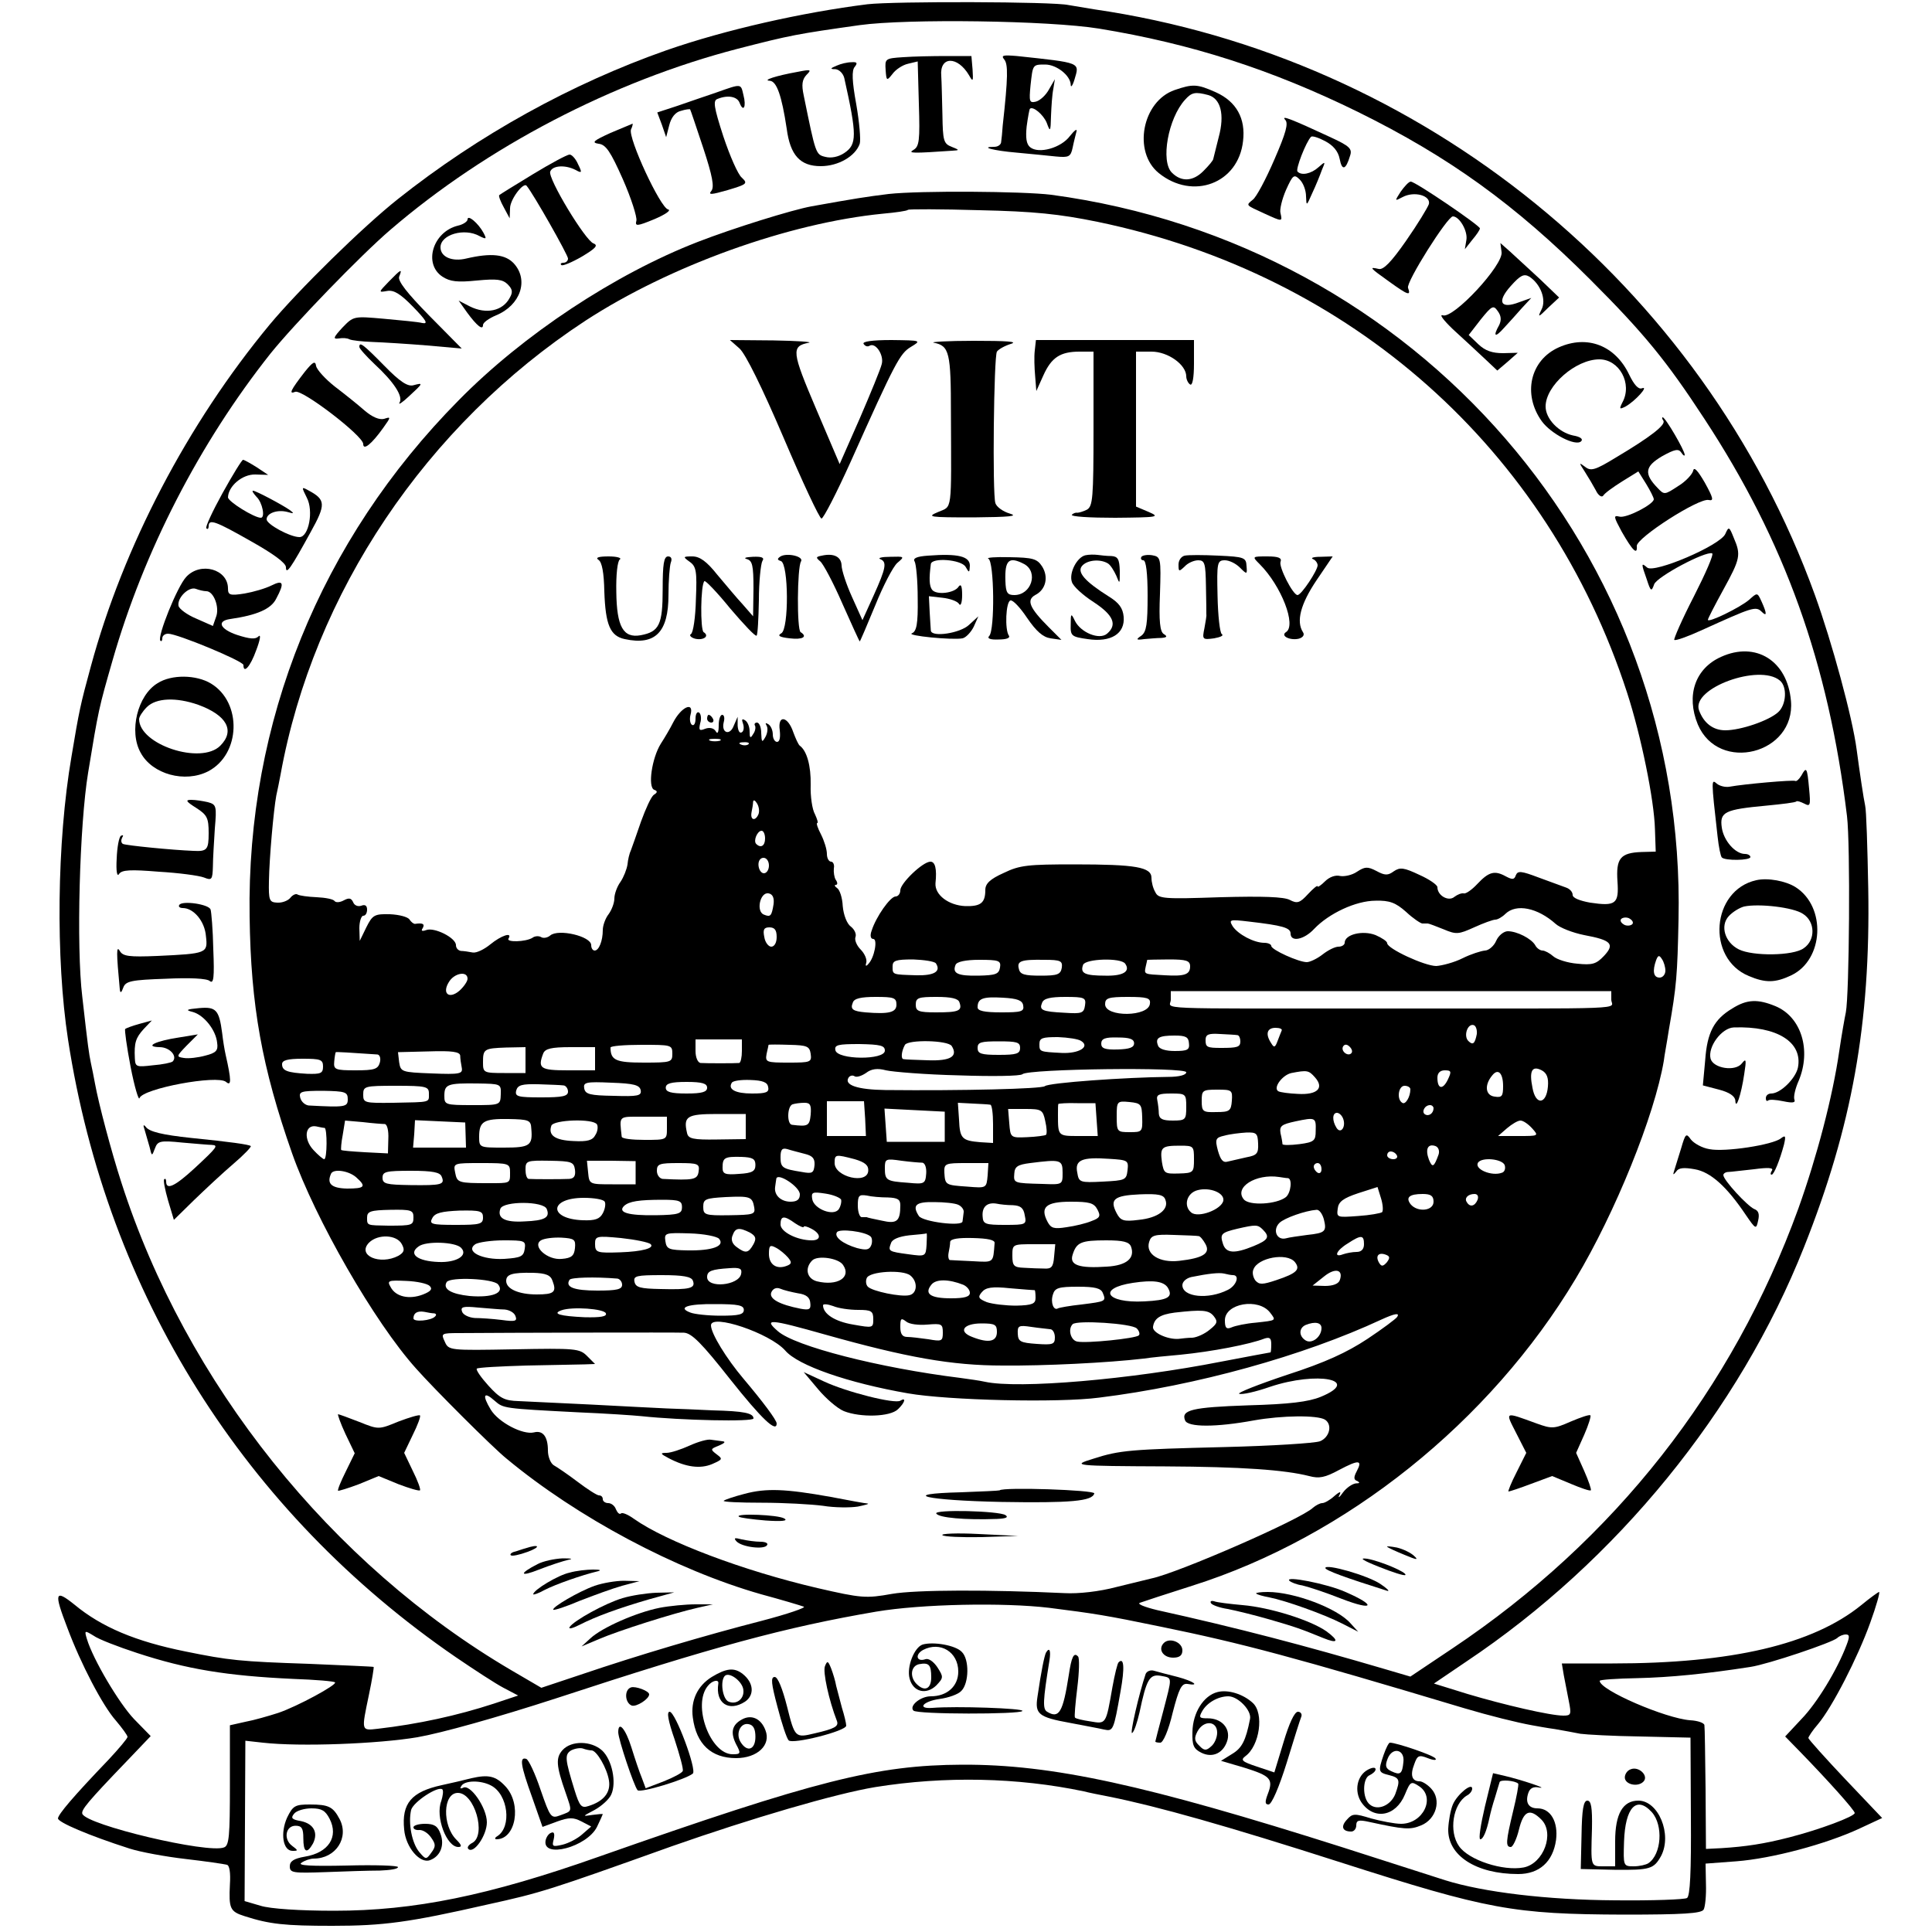 <?xml version="1.0" standalone="no"?>
<!DOCTYPE svg PUBLIC "-//W3C//DTD SVG 20010904//EN"
 "http://www.w3.org/TR/2001/REC-SVG-20010904/DTD/svg10.dtd">
<svg version="1.0" xmlns="http://www.w3.org/2000/svg"
 width="500pt" height="500pt" viewBox="0 0 500 500"
 preserveAspectRatio="xMidYMid meet">
<g transform="translate(0,500) scale(0.1,-0.1)"
fill="#000000" stroke="none">
<path d="M2245 4989 c-168 -21 -368 -66 -520 -119 -245 -86 -486 -219 -695
-385 -91 -72 -258 -236 -332 -325 -213 -257 -379 -575 -463 -885 -27 -99 -30
-113 -50 -233 -38 -221 -41 -523 -9 -732 101 -658 457 -1224 1004 -1599 47
-32 102 -68 123 -79 l38 -20 -63 -21 c-95 -31 -196 -53 -300 -65 -44 -5 -43
-7 -23 89 8 38 13 70 12 71 -1 1 -76 4 -167 8 -179 6 -207 9 -320 32 -129 26
-217 63 -287 121 -51 41 -54 32 -19 -59 35 -94 92 -203 126 -241 16 -19 30
-38 30 -42 0 -4 -22 -30 -49 -59 -92 -96 -130 -141 -131 -152 0 -10 79 -44
185 -78 28 -9 93 -21 145 -27 52 -6 100 -13 107 -15 7 -1 10 -21 8 -51 -3 -62
0 -70 38 -82 65 -21 105 -25 227 -25 133 0 199 9 401 55 141 31 159 37 478
151 205 72 423 136 526 153 180 29 369 25 540 -11 11 -3 41 -9 67 -14 124 -25
302 -75 598 -170 381 -122 446 -134 733 -135 153 0 200 3 206 13 4 7 7 37 6
66 l-1 53 80 6 c91 7 231 44 319 85 l58 27 -95 100 c-52 55 -95 103 -96 107 0
3 11 20 25 36 37 44 103 173 135 262 16 44 26 80 23 80 -2 0 -23 -15 -46 -34
-126 -102 -335 -151 -644 -151 l-131 0 5 -30 c3 -16 9 -47 13 -67 7 -35 6 -38
-14 -38 -34 0 -154 28 -248 56 l-87 27 84 57 c389 260 706 649 874 1073 124
312 172 578 166 927 -2 107 -5 204 -8 215 -4 18 -14 85 -22 145 -11 84 -64
278 -108 400 -291 804 -1017 1393 -1866 1516 -25 4 -55 9 -66 11 -39 9 -451
10 -520 2z m599 -63 c239 -39 447 -106 671 -216 235 -116 406 -239 601 -434
139 -139 197 -210 295 -360 208 -317 321 -632 369 -1028 9 -74 6 -462 -3 -508
-3 -14 -11 -59 -17 -100 -17 -118 -58 -274 -106 -408 -170 -468 -475 -857
-895 -1138 l-109 -73 -68 20 c-204 60 -379 106 -587 152 -33 8 -53 16 -45 19
8 3 69 23 135 44 399 126 771 424 993 795 102 170 204 422 228 564 1 11 8 47
13 80 20 114 22 141 25 285 21 946 -675 1749 -1624 1876 -73 9 -338 11 -420 2
-57 -7 -89 -12 -200 -32 -50 -9 -204 -57 -294 -92 -214 -83 -452 -240 -619
-410 -358 -362 -549 -833 -541 -1336 3 -231 32 -391 110 -613 60 -170 213
-437 321 -557 45 -51 199 -205 234 -233 183 -152 438 -288 659 -351 52 -14
102 -29 110 -32 8 -2 -41 -19 -110 -37 -144 -37 -320 -89 -467 -139 l-102 -34
-77 45 c-467 274 -843 743 -1010 1263 -26 80 -59 205 -68 255 -3 17 -8 41 -11
55 -5 25 -7 37 -22 170 -16 130 -7 447 15 580 27 165 28 168 63 290 81 283
225 563 409 795 61 76 234 255 310 320 250 215 576 385 900 469 136 35 152 38
315 61 123 17 489 12 619 -9z m-4 -500 c657 -136 1166 -588 1371 -1219 36
-111 70 -277 72 -353 l2 -58 -37 -1 c-55 -2 -66 -17 -62 -76 4 -58 -4 -65 -71
-55 -27 5 -45 12 -45 20 0 8 -8 16 -17 19 -10 4 -42 15 -71 26 -45 17 -54 18
-59 6 -4 -12 -9 -12 -26 -3 -29 16 -44 12 -74 -20 -14 -15 -30 -26 -35 -24 -6
1 -16 -3 -24 -9 -15 -13 -44 3 -44 25 0 6 -22 21 -47 32 -40 19 -50 20 -66 9
-15 -11 -23 -11 -45 1 -23 12 -30 11 -50 -2 -13 -9 -33 -13 -44 -11 -11 3 -27
-2 -39 -14 -10 -10 -19 -16 -19 -13 0 4 -11 -5 -25 -20 -21 -23 -28 -25 -47
-15 -15 8 -69 10 -180 7 -146 -5 -160 -4 -168 13 -6 10 -10 26 -10 37 0 28
-40 35 -200 35 -119 0 -141 -2 -182 -22 -36 -16 -48 -28 -48 -44 0 -34 -12
-43 -52 -42 -43 2 -79 29 -77 59 4 38 -1 56 -13 56 -20 0 -78 -56 -78 -74 0
-9 -6 -16 -12 -16 -14 0 -51 -53 -62 -88 -5 -13 -3 -22 4 -22 12 0 3 -49 -13
-65 -6 -7 -8 -5 -5 4 2 8 -4 23 -15 34 -10 10 -16 25 -13 32 3 8 -3 20 -12 27
-10 7 -19 30 -21 53 -1 22 -8 43 -15 47 -6 4 -7 8 -3 8 5 0 5 6 0 13 -4 6 -6
20 -5 30 2 9 -2 17 -7 17 -6 0 -11 9 -11 20 0 12 -7 34 -15 50 -9 17 -13 30
-10 30 3 0 0 10 -6 23 -7 12 -12 46 -11 76 1 49 -10 88 -28 101 -4 3 -11 19
-17 35 -14 42 -41 46 -35 5 2 -18 0 -30 -7 -30 -6 0 -11 9 -11 19 0 11 -5 23
-12 27 -7 4 -8 3 -4 -4 4 -7 2 -20 -3 -29 -9 -16 -10 -14 -11 10 0 15 -5 27
-11 27 -5 0 -8 -4 -5 -8 2 -4 1 -14 -5 -22 -7 -12 -9 -10 -9 7 0 12 -5 25 -12
29 -8 5 -9 2 -5 -9 3 -9 2 -19 -3 -22 -6 -4 -10 4 -11 17 l0 23 -10 -23 c-10
-27 -33 -19 -26 9 3 11 1 19 -4 19 -5 0 -9 -12 -9 -27 0 -19 -3 -24 -8 -15 -5
8 -16 10 -27 6 -15 -6 -17 -4 -13 14 4 12 2 25 -3 28 -5 3 -9 -4 -9 -16 0 -12
-4 -19 -9 -16 -5 3 -7 15 -4 26 10 36 -24 21 -45 -20 -7 -14 -21 -38 -32 -55
-23 -37 -34 -112 -17 -119 9 -3 9 -7 -1 -13 -7 -5 -21 -36 -33 -69 -11 -32
-23 -66 -26 -74 -4 -8 -8 -25 -9 -37 -2 -13 -10 -33 -18 -45 -9 -12 -16 -32
-16 -43 0 -12 -7 -30 -15 -41 -8 -10 -15 -29 -15 -41 0 -28 -10 -53 -21 -53
-5 0 -9 6 -9 14 0 23 -85 43 -106 25 -7 -6 -18 -8 -24 -4 -5 3 -16 3 -22 -2
-18 -11 -69 -12 -62 -2 11 18 -19 8 -47 -15 -16 -13 -36 -23 -46 -21 -10 2
-24 4 -30 4 -7 1 -13 7 -13 15 0 19 -56 47 -77 39 -11 -4 -14 -2 -9 5 6 11 0
14 -20 11 -4 0 -10 5 -14 11 -4 7 -27 13 -51 14 -40 1 -45 -2 -61 -34 l-17
-35 -1 33 c0 17 5 32 10 32 6 0 10 7 10 16 0 10 -5 14 -15 10 -9 -3 -18 1 -21
9 -5 11 -11 12 -24 5 -11 -6 -21 -6 -24 -2 -3 5 -24 9 -46 10 -23 1 -45 4 -50
7 -4 3 -13 -1 -19 -9 -6 -7 -21 -13 -34 -12 -20 1 -22 6 -21 56 1 60 12 183
19 221 3 13 8 38 11 54 85 470 377 905 789 1175 218 142 525 253 770 277 33 3
62 7 65 10 2 2 85 2 185 -1 141 -3 207 -10 305 -30z m-977 -1343 c-7 -2 -19
-2 -25 0 -7 3 -2 5 12 5 14 0 19 -2 13 -5z m74 -9 c-3 -3 -12 -4 -19 -1 -8 3
-5 6 6 6 11 1 17 -2 13 -5z m26 -181 c-8 -19 -22 -16 -18 5 2 9 4 22 4 27 1 6
5 4 10 -4 5 -8 7 -20 4 -28z m17 -63 c0 -19 -11 -26 -23 -14 -8 8 3 34 14 34
5 0 9 -9 9 -20z m10 -70 c0 -11 -6 -20 -13 -20 -7 0 -13 9 -14 20 -1 11 4 20
13 20 8 0 14 -9 14 -20z m12 -100 c-5 -31 -8 -34 -25 -27 -21 8 -10 59 12 55
11 -2 15 -12 13 -28z m1637 -20 c18 -17 38 -30 42 -30 5 0 11 0 14 0 3 0 21
-7 41 -15 33 -14 39 -13 79 5 24 11 49 20 55 20 6 0 18 7 26 15 28 27 83 16
130 -26 11 -10 44 -23 74 -29 70 -13 80 -23 51 -54 -20 -21 -30 -24 -69 -20
-25 2 -53 11 -62 19 -9 8 -22 15 -28 15 -6 0 -15 6 -19 14 -10 17 -47 36 -71
36 -10 0 -24 -11 -30 -25 -6 -14 -20 -25 -29 -25 -10 -1 -36 -9 -58 -20 -22
-11 -53 -19 -68 -20 -30 0 -127 45 -127 59 0 5 -14 14 -30 21 -33 13 -80 2
-80 -20 0 -5 -7 -10 -16 -10 -9 0 -27 -9 -41 -20 -14 -11 -33 -20 -41 -20 -21
0 -92 32 -92 42 0 4 -8 8 -18 8 -27 0 -68 22 -82 43 -10 17 -8 18 42 12 87
-10 108 -16 108 -31 0 -23 35 -16 61 12 38 40 108 73 159 73 36 1 52 -5 79
-29z m586 -31 c-3 -4 -12 -6 -20 -3 -8 4 -13 10 -10 15 3 4 12 6 20 3 8 -4 13
-10 10 -15z m-2215 -34 c0 -15 -6 -25 -14 -25 -7 0 -16 11 -18 25 -4 19 -1 25
13 25 14 0 19 -7 19 -25z m2300 -87 c0 -10 -7 -18 -15 -18 -16 0 -19 17 -9 45
5 13 8 14 15 3 5 -7 9 -21 9 -30z m-1888 19 c14 -21 -4 -32 -50 -31 -63 2 -62
1 -62 23 0 15 8 18 53 18 28 -1 55 -5 59 -10z m166 -11 c-3 -17 -11 -20 -56
-21 -54 -1 -68 6 -59 28 3 8 26 13 61 13 51 0 57 -2 54 -20z m160 0 c-3 -18
-11 -21 -55 -21 -41 0 -53 3 -56 17 -6 21 5 25 66 24 42 0 47 -3 45 -20z m164
10 c14 -20 -5 -32 -51 -31 -54 0 -66 6 -58 28 6 16 98 19 109 3z m168 -7 c0
-21 -14 -26 -65 -23 -55 3 -54 2 -50 22 2 9 4 17 4 18 1 0 26 1 56 1 45 0 55
-3 55 -18z m-1870 -32 c0 -7 -10 -21 -21 -31 -27 -23 -46 -7 -27 23 14 23 48
29 48 8z m2960 -54 c0 -26 71 -23 -585 -23 -624 0 -555 -3 -555 23 l0 22 570
0 570 0 0 -22z m-1850 -13 c0 -20 -19 -25 -80 -20 -33 3 -40 8 -33 25 3 11 21
15 59 15 47 0 54 -2 54 -20z m163 6 c8 -22 -2 -26 -60 -26 -46 0 -53 3 -53 20
0 18 7 20 54 20 37 0 56 -4 59 -14z m165 -8 c3 -16 -5 -18 -57 -18 -44 0 -61
4 -61 13 0 23 13 28 65 25 38 -2 51 -7 53 -20z m160 0 c-3 -20 -8 -22 -53 -19
-59 3 -66 7 -58 26 4 11 21 15 60 15 50 0 54 -2 51 -22z m168 5 c-2 -35 -116
-36 -116 -2 0 16 8 19 59 19 50 0 59 -3 57 -17z m846 -79 c-5 -25 -10 -30 -22
-18 -13 13 -2 46 14 41 6 -2 9 -13 8 -23z m-505 9 c-2 -5 -7 -17 -11 -28 -6
-16 -9 -17 -16 -5 -16 24 -11 40 11 40 11 0 18 -3 16 -7z m-114 -12 c4 -1 7
-8 7 -16 0 -15 -8 -17 -50 -17 -36 0 -40 2 -40 20 0 15 7 18 38 16 20 -1 40
-2 45 -3z m-405 -15 c24 -15 -6 -33 -50 -31 -58 3 -58 3 -58 23 0 16 8 18 48
18 26 -1 53 -5 60 -10z m137 -6 c0 -11 -12 -15 -42 -16 -34 -1 -43 3 -43 15 0
13 10 17 43 16 30 0 42 -4 42 -15z m142 0 c2 -17 -4 -20 -37 -20 -23 0 -40 5
-43 14 -8 20 2 26 43 26 29 0 36 -4 37 -20z m-1157 -20 c0 -16 -3 -30 -7 -31
-11 -1 -85 -1 -100 0 -7 1 -13 14 -13 31 l0 30 60 0 60 0 0 -30z m543 13 c17
-27 -3 -39 -61 -37 -31 1 -60 2 -64 3 -7 1 -5 21 4 37 9 14 111 12 121 -3z
m177 -5 c0 -15 -9 -18 -55 -18 -46 0 -55 3 -55 18 0 15 9 17 55 17 46 0 55 -2
55 -17z m-900 -15 c0 -22 -3 -23 -74 -23 -72 0 -86 6 -86 39 0 4 36 7 80 7 77
0 80 0 80 -23z m358 0 c3 -22 0 -23 -57 -23 -58 0 -61 1 -57 23 3 12 5 23 5
23 1 1 25 1 54 0 46 -1 52 -4 55 -23z m192 8 c0 -25 -123 -24 -128 1 -3 14 7
16 62 16 55 -1 66 -4 66 -17z m1207 -7 c-9 -9 -28 6 -21 18 4 6 10 6 17 -1 6
-6 8 -13 4 -17z m-2137 -17 l0 -34 -55 0 c-53 0 -55 1 -55 27 0 35 2 37 60 39
l50 1 0 -33z m180 3 l0 -30 -70 0 c-72 0 -79 5 -64 44 5 12 21 16 70 16 l64 0
0 -30z m-563 11 c6 -1 9 -10 6 -21 -5 -17 -14 -20 -63 -20 -53 0 -57 2 -55 23
1 12 3 23 4 24 1 1 36 -1 108 -6z m214 -3 c0 -7 2 -21 4 -31 3 -16 -4 -18 -78
-15 -78 3 -80 4 -84 29 l-3 26 80 2 c60 2 80 -1 81 -11z m-355 -28 c0 -18 -6
-20 -41 -19 -52 3 -65 8 -65 25 0 10 14 14 53 14 46 0 53 -2 53 -20z m1645
-23 c86 -3 160 -2 165 3 15 14 424 19 424 5 0 -7 -18 -12 -47 -12 -108 -1
-309 -15 -319 -24 -9 -7 -211 -12 -413 -10 -72 1 -107 13 -95 32 3 5 10 7 15
4 5 -4 18 0 30 8 14 11 30 13 52 7 18 -4 102 -11 188 -13z m1525 -29 c-4 -47
-32 -49 -40 -3 -9 44 -1 58 24 45 13 -7 18 -19 16 -42z m-603 24 c25 -28 6
-46 -44 -43 -23 1 -46 4 -51 7 -14 9 11 42 34 47 41 8 45 7 61 -11z m344 -6
c-13 -27 -27 -25 -27 5 0 12 7 19 19 19 17 0 18 -3 8 -24z m143 -17 c0 -26 -3
-30 -22 -27 -24 3 -27 30 -6 55 15 19 28 6 28 -28z m-1902 -2 c3 -14 -5 -17
-42 -17 -43 0 -63 11 -52 28 3 5 24 8 48 7 32 -1 44 -6 46 -18z m-692 -19 c-1
-28 -1 -28 -73 -28 -71 0 -73 1 -73 24 0 30 8 33 86 32 60 -1 61 -1 60 -28z
m162 23 c6 0 12 -8 12 -16 0 -12 -14 -15 -69 -15 -61 0 -69 2 -65 18 4 14 15
17 57 16 29 -1 58 -2 65 -3z m200 -12 c3 -15 -7 -17 -70 -15 -61 1 -73 4 -76
19 -3 16 4 18 70 15 58 -2 73 -6 76 -19z m172 6 c0 -11 -13 -15 -53 -15 -41 0
-54 4 -54 15 0 11 13 15 54 15 40 0 53 -4 53 -15z m-720 -15 c0 -24 6 -22 -92
-24 -75 -1 -78 0 -78 21 0 22 3 23 85 23 78 0 85 -2 85 -20z m2540 11 c0 -20
-13 -41 -21 -35 -15 9 -10 44 6 44 8 0 15 -4 15 -9z m-2750 -26 c0 -20 -7 -21
-101 -16 -9 1 -19 9 -22 20 -4 16 2 18 59 18 58 -1 64 -3 64 -22z m2288 -4
c-2 -26 -6 -29 -40 -29 -35 -1 -38 1 -38 29 0 27 2 29 40 29 38 0 40 -1 38
-29z m-118 -16 c0 -33 -2 -35 -35 -35 -26 0 -35 4 -36 18 0 9 -2 25 -4 35 -3
14 4 17 36 17 38 0 39 -1 39 -35z m-972 -20 c-3 -29 -7 -31 -48 -26 -14 1 -13
48 1 53 6 2 20 4 31 4 15 0 18 -6 16 -31z m141 -10 l2 -45 -51 0 -50 0 0 45 0
45 48 0 48 0 3 -45z m324 36 c4 0 7 -23 7 -50 l0 -49 -33 2 c-47 4 -53 9 -55
58 l-3 44 38 -2 c21 -1 41 -2 46 -3z m275 -39 l3 -42 -50 0 c-53 0 -53 0 -53
55 0 14 0 26 1 28 1 1 22 3 49 2 l47 0 3 -43z m118 6 c1 -37 0 -38 -32 -38
-33 0 -34 1 -34 41 0 39 1 40 33 37 30 -3 32 -6 33 -40z m754 24 c0 -13 -12
-22 -22 -16 -10 6 -1 24 13 24 5 0 9 -4 9 -8z m-1265 -48 l0 -39 -75 0 -75 0
-3 43 -3 43 78 -4 78 -4 0 -39z m260 15 c4 -17 5 -33 2 -36 -3 -2 -25 -5 -49
-6 -43 -2 -43 -1 -46 36 l-3 37 45 0 c41 0 45 -2 51 -31z m-775 -15 l0 -32
-74 -1 c-63 -1 -75 2 -78 17 -10 43 0 49 78 49 l74 0 0 -33z m1546 21 c8 -21
-6 -41 -17 -24 -12 19 -11 39 1 39 6 0 13 -7 16 -15z m-2101 -26 c4 -44 -4
-49 -71 -49 -63 0 -64 0 -64 28 0 40 12 47 76 46 53 -1 58 -3 59 -25z m351 1
c0 -30 0 -30 -58 -30 -32 0 -58 3 -59 8 -6 56 -10 52 56 52 l61 0 0 -30z
m1679 -7 c0 -25 -4 -29 -42 -34 -24 -3 -43 -3 -44 0 0 3 -2 16 -5 28 -3 19 2
23 39 31 52 11 53 10 52 -25z m-2409 18 c6 -1 10 -17 9 -38 l-1 -38 -59 3
c-33 2 -61 4 -62 6 -1 1 0 19 4 39 l6 37 46 -4 c25 -3 51 -5 57 -5z m209 -28
l1 -33 -68 0 -69 0 3 35 2 36 65 -3 65 -3 1 -32z m340 27 c3 -5 2 -18 -4 -27
-7 -14 -20 -18 -57 -16 -48 2 -66 15 -57 40 6 15 108 19 118 3z m2420 -10 c18
-20 17 -20 -35 -20 l-53 0 23 20 c13 11 28 20 35 20 7 0 20 -9 30 -20z m-3125
1 c7 -1 7 -81 -1 -81 -3 0 -16 11 -28 24 -26 28 -22 66 7 61 9 -2 19 -4 22 -4z
m2416 -41 c1 -25 -3 -30 -30 -35 -17 -4 -39 -9 -48 -11 -13 -4 -19 4 -26 28
-8 30 -6 34 17 39 14 4 40 7 56 8 27 1 30 -2 31 -29z m-166 -40 c0 -34 -1 -36
-39 -37 -37 -1 -39 0 -44 30 -5 38 -1 42 47 42 35 0 36 -1 36 -35z m633 12
c-12 -33 -16 -35 -25 -13 -10 27 -3 42 17 35 8 -3 11 -13 8 -22z m-1641 2 c21
-5 27 -12 26 -29 -2 -21 -6 -23 -33 -18 -50 8 -55 11 -55 38 0 20 4 25 18 21
9 -3 29 -8 44 -12z m1533 -4 c3 -5 -1 -10 -9 -10 -9 0 -16 5 -16 10 0 6 4 10
9 10 6 0 13 -4 16 -10z m-1660 -25 c0 -16 -8 -21 -42 -23 -37 -3 -43 0 -43 16
0 26 5 29 48 28 30 -1 37 -5 37 -21z m257 15 c27 -8 36 -16 35 -30 -2 -36 -87
-16 -87 20 0 23 2 23 52 10z m706 -29 c-3 -25 -6 -26 -64 -29 -59 -3 -62 -2
-66 23 -7 33 12 41 82 36 49 -3 51 -4 48 -30z m-1430 2 c2 -16 -2 -23 -15 -24
-19 -1 -93 -1 -105 0 -5 1 -8 12 -8 24 0 23 3 24 63 23 56 -1 62 -3 65 -23z
m157 -8 l0 -30 -60 0 c-60 0 -60 0 -63 31 l-3 30 63 0 63 -1 0 -30z m742 26
c7 -1 11 -13 10 -28 -2 -27 -5 -28 -47 -24 -56 4 -60 6 -60 38 0 24 2 25 43
19 23 -3 47 -5 54 -5z m363 -26 c0 -31 0 -31 -52 -29 -75 2 -75 2 -73 27 1 18
9 23 41 27 79 10 84 9 84 -25z m1144 20 c3 -9 0 -18 -7 -20 -26 -10 -72 9 -62
26 10 15 62 10 69 -6z m-2574 -20 c0 -28 1 -27 -55 -27 -79 0 -82 1 -87 27 -5
25 -5 25 68 25 72 0 74 -1 74 -25z m488 3 c-3 -21 -13 -23 -93 -19 -8 1 -15
10 -15 21 0 18 7 20 56 20 51 0 55 -2 52 -22z m748 -10 c-3 -33 -3 -33 -52
-29 -57 4 -58 4 -60 36 -1 24 2 25 57 25 l57 0 -2 -32z m864 16 c0 -8 -4 -12
-10 -9 -5 3 -10 10 -10 16 0 5 5 9 10 9 6 0 10 -7 10 -16z m-2498 -21 c27 -24
22 -29 -24 -29 -41 1 -53 13 -41 39 7 13 46 7 65 -10z m221 2 c9 -21 0 -23
-81 -22 -62 1 -72 3 -72 19 0 16 9 18 74 18 56 0 75 -4 79 -15z m927 -46 c0
-13 -7 -19 -24 -19 -25 0 -43 17 -40 38 1 6 2 16 3 21 2 18 61 -20 61 -40z
m1263 42 c12 -1 8 -38 -5 -49 -24 -19 -95 -23 -109 -6 -26 31 31 67 91 58 8
-1 18 -3 23 -3z m-167 -58 c-4 -23 -65 -46 -83 -31 -21 17 -12 51 17 58 31 8
69 -7 66 -27z m411 -30 c-4 -3 -32 -8 -62 -10 -55 -4 -56 -4 -53 19 2 18 14
27 53 40 l50 16 9 -29 c5 -16 6 -32 3 -36z m-1400 32 c1 -6 -1 -16 -6 -24 -13
-20 -65 0 -69 26 -3 18 1 19 34 14 21 -3 39 -11 41 -16z m-225 -20 c3 -18 -3
-19 -64 -20 -64 -1 -68 1 -68 22 0 20 6 22 58 25 64 3 69 1 74 -27z m346 26
c25 -1 32 -5 32 -20 0 -42 -9 -49 -48 -40 -20 4 -38 8 -39 9 -2 0 -7 0 -13 0
-5 0 -10 13 -10 30 0 26 3 29 23 26 12 -3 37 -5 55 -5z m718 -6 c10 -25 -19
-47 -69 -52 -39 -5 -47 -2 -57 17 -19 36 -7 46 59 49 49 2 63 -1 67 -14z m694
-5 c0 -24 -41 -28 -59 -7 -14 18 -4 27 31 27 21 0 28 -5 28 -20z m114 5 c-7
-17 -20 -20 -28 -6 -7 10 3 21 20 21 8 0 11 -6 8 -15z m-2259 -5 c3 -5 1 -19
-5 -30 -8 -15 -20 -19 -51 -18 -90 3 -89 58 2 58 26 0 51 -4 54 -10z m200 -14
c0 -17 -8 -20 -68 -21 -71 -1 -99 7 -82 24 13 12 38 16 100 16 43 0 50 -3 50
-19z m-350 -5 c9 -22 -5 -30 -58 -32 -50 -3 -71 8 -62 33 8 20 112 20 120 -1z
m1065 11 c9 -4 15 -13 14 -19 -1 -7 -2 -18 -3 -24 -1 -14 -103 -1 -113 14 -18
28 -8 37 40 36 26 0 54 -3 62 -7z m141 -1 c20 -1 28 -7 31 -26 5 -24 4 -25
-51 -25 -51 0 -57 2 -58 22 -2 25 12 37 36 33 9 -2 28 -4 42 -4z m219 -11 c9
-17 7 -22 -15 -30 -14 -6 -43 -13 -65 -16 -32 -5 -40 -3 -49 14 -20 38 -4 52
60 52 48 0 60 -3 69 -20z m-1770 -20 c0 -21 -3 -22 -65 -22 -56 1 -55 0 -55
21 0 16 9 19 60 20 54 1 60 -1 60 -19z m180 -1 c0 -17 -8 -19 -70 -19 -64 0
-70 2 -61 18 7 13 24 17 70 19 54 1 61 -1 61 -18z m2176 -4 c8 -32 4 -36 -43
-41 -21 -3 -46 -6 -56 -9 -23 -5 -34 22 -16 40 13 13 68 32 96 34 7 1 15 -10
19 -24z m-1368 -11 c12 -8 22 -12 22 -9 0 3 9 1 20 -5 25 -13 26 -30 1 -30
-38 0 -81 22 -81 41 0 23 9 24 38 3z m1210 -16 c19 -19 15 -27 -24 -43 -49
-20 -71 -19 -79 6 -8 25 -5 29 37 39 48 11 53 11 66 -2z m-1327 -8 c15 -9 17
-15 9 -30 -13 -23 -20 -25 -44 -7 -11 8 -15 19 -10 30 7 20 17 21 45 7z m312
-10 c4 -3 5 -14 2 -22 -5 -13 -13 -14 -37 -8 -37 11 -60 29 -52 41 6 10 73 2
87 -11z m-392 -6 c16 -19 -18 -31 -81 -30 -49 1 -55 3 -58 24 -3 21 -1 22 63
20 37 -1 71 -8 76 -14z m537 -15 c-2 -31 -3 -31 -47 -25 -52 7 -53 8 -45 29 3
10 21 17 47 20 23 2 43 4 45 5 1 1 1 -12 0 -29z m704 22 c4 0 12 -10 18 -21
13 -24 -7 -36 -68 -43 -51 -6 -88 17 -78 49 5 17 14 20 64 18 31 -1 60 -2 64
-3z m-2062 -21 c8 -15 6 -21 -9 -30 -48 -25 -108 1 -76 34 23 23 72 21 85 -4z
m448 -10 c-2 -20 -9 -26 -34 -28 -37 -4 -78 33 -54 48 8 5 32 8 53 7 34 -2 37
-5 35 -27z m196 10 c10 -10 -21 -19 -79 -21 -60 -2 -65 -1 -65 22 0 20 4 21
67 15 37 -4 72 -11 77 -16z m890 3 c-4 -52 -1 -50 -56 -47 -29 1 -56 3 -60 3
-3 1 -5 9 -3 19 2 9 4 22 4 28 1 8 22 11 59 10 39 -1 57 -5 56 -13z m956 -3
c0 -13 -7 -20 -19 -20 -11 0 -26 -3 -35 -6 -26 -10 -18 10 12 28 35 23 42 22
42 -2z m-2337 -9 c20 -20 -12 -39 -58 -37 -55 2 -79 21 -52 40 19 15 95 12
110 -3z m165 -3 c-3 -20 -10 -23 -53 -26 -57 -3 -102 19 -75 38 8 5 41 10 73
10 55 0 58 -1 55 -22z m1569 6 c11 -30 -11 -49 -62 -52 -73 -5 -98 4 -89 31
10 32 22 37 87 37 44 0 59 -4 64 -16z m-888 -28 c11 -13 10 -17 -3 -22 -26
-10 -46 3 -46 31 0 22 3 24 18 16 10 -5 24 -17 31 -25z m689 2 c-2 -27 -7 -32
-25 -31 -13 0 -36 1 -53 2 -26 1 -30 5 -30 31 0 30 0 30 56 30 l55 0 -3 -32z
m861 -15 c-10 -11 -14 -11 -20 -1 -10 17 -2 28 17 21 11 -4 12 -8 3 -20z
m-1407 -7 c22 -32 -15 -55 -68 -42 -26 7 -32 34 -12 54 14 14 69 6 80 -12z
m1169 8 c15 -19 6 -29 -48 -47 -36 -12 -44 -12 -54 -1 -6 8 -9 21 -5 29 11 30
86 44 107 19z m-1433 -31 c-6 -30 -88 -38 -88 -8 0 16 12 20 58 23 27 2 33 -1
30 -15z m1549 -17 c-4 -9 -18 -14 -38 -14 l-32 1 29 23 c29 24 52 19 41 -10z
m-2037 -1 c11 -29 4 -35 -41 -35 -46 0 -79 14 -79 35 0 17 15 22 69 21 34 -1
46 -6 51 -21z m926 14 c20 -16 18 -47 -3 -51 -22 -5 -95 10 -107 22 -5 5 -6
15 -3 22 6 18 94 23 113 7z m835 1 c18 0 9 -27 -13 -38 -51 -26 -118 -19 -118
12 0 9 10 18 23 21 44 9 72 12 85 9 8 -2 18 -4 23 -4z m-1593 -9 c6 -1 12 -8
12 -16 0 -12 -14 -15 -64 -15 -61 0 -84 9 -72 28 4 6 64 8 124 3z m195 -5 c8
-20 -7 -24 -83 -22 -53 1 -65 4 -68 19 -3 15 5 17 71 17 55 0 76 -4 80 -14z
m-681 -14 c8 -8 3 -14 -17 -22 -36 -14 -71 -6 -84 19 -10 17 -6 18 40 16 28
-1 55 -7 61 -13z m177 4 c18 -22 -15 -35 -74 -30 -47 5 -70 18 -59 36 9 14
121 9 133 -6z m1204 -1 c9 -4 17 -13 17 -21 0 -10 -14 -14 -49 -14 -54 0 -70
12 -50 36 12 14 44 14 82 -1z m529 -7 c15 -25 1 -33 -61 -36 -99 -5 -122 34
-29 48 53 8 79 4 90 -12z m-957 -15 c22 -3 31 -11 32 -25 2 -17 -3 -19 -25
-15 -56 11 -82 26 -76 42 4 10 13 14 23 10 9 -4 30 -9 46 -12z m613 8 c1 -1 2
-9 2 -20 0 -15 -8 -19 -50 -20 -27 0 -61 4 -76 9 -22 9 -24 13 -13 26 10 12
26 15 73 10 34 -3 62 -5 64 -5z m176 -7 c9 -22 8 -22 -55 -30 -29 -3 -57 -8
-61 -10 -11 -7 -20 15 -13 36 5 17 15 20 65 20 44 0 59 -4 64 -16z m-929 -44
c0 -12 -13 -15 -60 -15 -33 0 -68 4 -78 8 -35 13 -8 23 65 22 58 0 73 -3 73
-15z m296 0 c34 0 39 -3 39 -24 0 -23 -1 -23 -52 -14 -48 8 -78 28 -78 50 0 4
12 3 26 -2 14 -6 43 -10 65 -10z m1066 -7 c16 -21 17 -20 -37 -26 -25 -2 -53
-8 -62 -12 -14 -6 -18 -2 -18 18 0 44 87 59 117 20z m-1981 8 c12 -1 25 -8 28
-17 5 -13 0 -15 -36 -10 -24 3 -55 5 -69 5 -15 1 -30 8 -33 16 -5 13 2 15 42
11 26 -2 57 -5 68 -5z m262 -10 c3 -8 -13 -11 -55 -10 -64 3 -85 9 -60 18 28
10 111 4 115 -8z m-444 0 c5 -1 6 -4 2 -8 -10 -11 -56 -15 -56 -5 0 14 10 20
28 17 9 -2 21 -4 26 -4z m2017 -7 c11 -14 10 -19 -10 -35 -13 -11 -33 -20 -45
-21 -11 0 -28 -2 -36 -3 -28 -2 -68 16 -66 31 3 22 18 32 56 37 71 8 88 7 101
-9z m475 -2 c-3 -5 -38 -31 -77 -57 -53 -35 -109 -61 -208 -93 -75 -25 -130
-47 -124 -49 7 -3 43 5 80 18 123 41 238 18 131 -26 -32 -13 -81 -19 -188 -22
-145 -5 -174 -12 -163 -39 7 -18 80 -18 178 0 73 13 164 14 184 2 20 -13 12
-46 -13 -56 -14 -5 -125 -12 -248 -15 -242 -6 -270 -8 -338 -30 -59 -18 -51
-19 185 -20 199 -1 310 -9 373 -25 26 -7 41 -4 78 16 51 27 61 26 45 -4 -8
-15 -8 -22 2 -25 7 -4 6 -6 -4 -6 -9 -1 -24 -11 -33 -23 -9 -13 -14 -16 -10
-8 6 11 2 11 -13 -2 -11 -10 -25 -18 -31 -18 -6 0 -17 -6 -24 -12 -31 -30
-350 -169 -418 -183 -8 -2 -49 -12 -90 -22 -45 -12 -99 -18 -135 -16 -191 9
-384 9 -447 -2 -67 -12 -79 -11 -192 15 -193 45 -391 120 -475 179 -15 11 -31
18 -34 14 -4 -3 -9 2 -13 11 -3 9 -12 16 -20 16 -8 0 -14 5 -14 10 0 6 -4 10
-10 10 -5 0 -30 16 -55 35 -25 19 -53 38 -62 43 -8 5 -15 22 -15 38 0 36 -13
53 -36 47 -29 -7 -92 26 -112 59 -23 38 -18 48 10 23 23 -20 22 -20 215 -30
72 -3 146 -8 165 -10 103 -11 290 -15 290 -6 0 14 -25 19 -105 21 -38 2 -92 4
-120 5 -27 1 -115 6 -195 10 -80 4 -164 8 -188 9 -36 1 -48 7 -78 40 -19 21
-33 41 -30 44 3 3 61 6 128 8 68 1 135 3 151 3 l27 1 -21 21 c-19 19 -30 20
-189 17 -167 -3 -169 -3 -179 20 -10 21 -9 22 37 22 123 1 560 2 582 1 20 -1
46 -27 120 -121 81 -102 120 -139 120 -114 0 9 -37 58 -86 116 -44 52 -84 117
-84 138 0 31 152 -20 192 -65 33 -39 163 -84 318 -111 103 -18 389 -25 495
-11 251 31 528 108 730 202 35 16 48 18 41 7z m-1216 -20 c37 3 40 2 40 -21 0
-22 -3 -23 -37 -17 -21 3 -46 6 -55 6 -13 0 -18 8 -18 26 0 22 2 24 15 14 8
-7 32 -10 55 -8z m-264 -26 c210 -59 327 -80 459 -80 108 -1 271 7 365 18 19
3 62 7 95 10 81 8 180 27 218 42 13 4 17 1 17 -15 0 -12 -1 -21 -2 -21 -2 0
-59 -11 -128 -24 -234 -46 -524 -71 -611 -52 -13 3 -42 7 -64 10 -210 26 -428
82 -472 121 -38 33 -22 32 123 -9z m444 7 c0 -25 -21 -30 -64 -13 -37 14 -23
35 24 35 35 0 40 -3 40 -22z m362 9 c6 -6 9 -15 5 -18 -8 -8 -135 -21 -159
-16 -17 3 -25 32 -12 45 11 11 153 2 166 -11z m478 1 c0 -23 -25 -42 -41 -32
-18 11 -18 32 0 40 25 10 41 6 41 -8z m-702 -3 c6 0 12 -9 12 -21 0 -18 -5
-20 -47 -17 -42 3 -48 6 -49 26 -1 21 2 23 35 18 20 -3 42 -5 49 -6z m-3 -721
c118 -15 145 -19 290 -49 210 -43 345 -79 785 -211 64 -19 136 -37 175 -44 11
-2 38 -7 60 -10 22 -4 51 -9 65 -12 14 -2 84 -6 155 -7 l130 -3 1 -204 c1
-143 -2 -206 -10 -211 -6 -4 -90 -7 -186 -6 -176 1 -341 21 -440 52 -25 8
-144 46 -265 85 -510 162 -752 215 -985 214 -221 -1 -377 -40 -940 -238 -286
-101 -478 -140 -685 -140 -89 0 -166 5 -191 13 l-41 12 1 207 1 208 45 -5 c97
-11 299 -3 400 14 63 11 206 51 360 101 405 133 593 184 827 224 118 20 331
24 448 10z m-2360 -117 c128 -42 232 -59 404 -67 57 -2 106 -6 108 -9 6 -6
-97 -62 -147 -79 -25 -8 -63 -19 -85 -23 l-40 -9 0 -155 c0 -132 -2 -156 -15
-161 -41 -17 -357 58 -367 87 -3 10 13 30 114 135 l63 66 -43 44 c-39 41 -106
154 -122 207 -7 23 -6 23 17 9 12 -9 64 -29 113 -45z m4424 21 c-24 -64 -77
-151 -117 -192 l-42 -45 39 -40 c72 -74 141 -151 141 -158 0 -9 -91 -43 -169
-63 -66 -17 -113 -24 -176 -28 l-40 -2 -1 155 c-1 85 -2 160 -3 165 0 6 -17
12 -37 13 -64 5 -234 78 -234 102 0 3 44 6 98 7 85 2 176 11 292 29 46 7 212
63 225 75 5 5 15 9 22 9 10 0 10 -6 2 -27z"/>
<path d="M2337 4852 c-46 -3 -47 -4 -45 -33 2 -29 3 -29 18 -10 8 11 26 23 40
26 l25 6 3 -110 c3 -95 1 -110 -14 -119 -16 -9 -1 -9 101 -2 19 1 18 2 -2 10
-21 8 -23 16 -24 82 -1 40 -2 86 -3 101 -5 52 42 53 72 2 10 -18 11 -16 9 15
l-3 35 -64 0 c-36 0 -86 -1 -113 -3z"/>
<path d="M2599 4846 c10 -12 10 -45 -4 -171 -1 -16 -3 -36 -4 -42 0 -7 -8 -13
-18 -13 -39 0 -1 -10 58 -15 35 -3 81 -8 102 -10 33 -3 38 -1 43 23 3 15 8 34
10 42 2 8 -5 3 -17 -12 -23 -31 -81 -47 -103 -29 -10 8 -12 25 -9 54 3 23 7
43 8 45 7 9 35 -14 44 -36 9 -25 10 -23 11 18 1 25 3 56 6 70 l4 25 -15 -26
c-8 -15 -23 -29 -34 -32 -17 -4 -18 0 -14 42 6 54 5 54 38 54 29 0 65 -28 66
-52 0 -9 5 -3 10 14 13 44 18 42 -149 60 -36 3 -42 2 -33 -9z"/>
<path d="M2165 4830 c-17 -7 -17 -9 -3 -9 10 -1 20 -11 23 -23 33 -148 33
-172 0 -194 -15 -10 -34 -14 -49 -10 -25 6 -25 7 -56 159 -6 28 -4 41 7 53 14
14 12 15 -23 8 -56 -10 -92 -22 -72 -23 18 -1 31 -38 44 -124 9 -69 35 -97 88
-97 46 0 90 26 101 58 3 10 -1 56 -9 102 -11 60 -12 88 -4 97 8 10 6 13 -8 12
-11 0 -28 -4 -39 -9z"/>
<path d="M1855 4761 c-27 -9 -73 -25 -102 -35 l-52 -17 12 -32 11 -32 8 31 c5
20 16 34 30 37 12 4 23 5 24 4 1 -1 16 -46 34 -100 24 -73 29 -101 21 -111 -9
-11 0 -10 42 2 50 15 53 17 37 32 -10 8 -31 56 -48 107 -25 77 -27 93 -15 97
27 11 51 6 57 -10 10 -26 18 -10 10 20 -7 30 -4 30 -69 7z"/>
<path d="M3040 4767 c-84 -29 -109 -160 -41 -215 88 -71 206 -27 218 83 7 58
-17 102 -70 126 -49 22 -60 22 -107 6z m87 -13 c32 -9 43 -50 27 -109 -7 -27
-13 -53 -14 -56 0 -4 -12 -18 -26 -32 -27 -27 -57 -28 -81 -4 -30 29 -10 141
34 189 17 19 26 21 60 12z"/>
<path d="M3326 4690 c9 -9 2 -34 -28 -103 -22 -51 -47 -98 -56 -104 -18 -15
-19 -13 31 -36 46 -21 46 -21 41 1 -3 9 4 37 14 60 18 40 21 42 36 27 9 -9 16
-28 16 -43 1 -26 1 -26 16 8 9 19 20 46 25 60 10 23 9 23 -9 7 -19 -17 -44
-22 -54 -11 -6 5 22 77 35 90 3 3 19 -2 36 -11 21 -11 34 -26 38 -46 6 -32 16
-29 27 8 6 18 -1 25 -51 48 -99 46 -129 58 -117 45z"/>
<path d="M1580 4656 c-44 -20 -50 -25 -31 -28 19 -2 31 -20 63 -92 22 -50 37
-98 35 -107 -4 -15 1 -15 47 4 28 12 44 23 35 25 -20 4 -104 185 -96 207 4 8
5 15 4 15 -1 -1 -27 -11 -57 -24z"/>
<path d="M1379 4549 c-46 -28 -85 -52 -87 -54 -2 -2 3 -16 12 -32 l15 -28 1
26 c0 23 35 69 43 58 17 -20 107 -179 107 -188 0 -6 -5 -11 -12 -11 -6 0 -9
-3 -5 -6 3 -3 27 7 53 22 35 21 43 29 30 34 -21 7 -119 169 -112 186 6 16 39
18 66 4 16 -9 17 -7 6 15 -6 14 -16 25 -22 25 -6 0 -49 -23 -95 -51z"/>
<path d="M3625 4504 c-16 -25 -16 -25 5 -14 30 16 73 4 68 -18 -3 -9 -29 -52
-59 -95 -39 -56 -59 -76 -71 -73 -26 6 -23 3 26 -32 50 -36 58 -39 50 -17 -6
14 102 185 116 185 17 0 39 -38 35 -61 l-4 -24 19 24 c11 13 20 26 20 30 -1 8
-167 121 -179 121 -5 0 -16 -12 -26 -26z"/>
<path d="M1210 4432 c0 -5 -11 -13 -25 -16 -65 -16 -90 -99 -40 -132 20 -13
39 -15 89 -10 52 5 67 3 80 -10 12 -12 14 -20 5 -35 -18 -34 -61 -43 -103 -22
l-29 15 22 -31 c25 -34 41 -47 41 -32 0 6 15 17 34 25 63 26 85 91 46 134 -22
24 -59 28 -123 13 -37 -9 -67 4 -67 29 0 33 62 51 101 29 18 -9 19 -8 10 9
-13 24 -41 48 -41 34z"/>
<path d="M3886 4348 c6 -33 -125 -174 -152 -164 -10 3 1 -12 26 -36 25 -23 61
-56 80 -74 l35 -33 27 23 26 23 -38 -1 c-28 0 -46 6 -64 23 l-25 24 31 40 c29
36 33 38 44 22 9 -12 10 -23 4 -36 -17 -30 -11 -34 12 -8 12 13 33 36 46 51
l25 27 -31 -11 c-49 -19 -59 1 -22 42 25 28 34 32 48 24 29 -19 45 -60 31 -86
-10 -20 -8 -20 17 5 l29 27 -50 48 c-28 26 -62 57 -76 70 l-26 23 3 -23z"/>
<path d="M1006 4271 c-27 -28 -27 -28 -4 -24 17 3 34 -7 67 -41 34 -35 40 -45
24 -42 -11 3 -56 7 -99 11 -79 7 -79 7 -108 -23 -23 -25 -25 -30 -10 -28 11 2
23 1 28 -2 6 -3 33 -6 60 -7 28 -1 92 -5 141 -9 l90 -8 -84 85 c-58 59 -82 90
-78 101 9 22 5 20 -27 -13z"/>
<path d="M4034 4101 c-74 -33 -94 -121 -44 -191 24 -33 88 -66 102 -52 6 6 -3
12 -21 15 -37 8 -71 43 -71 75 0 54 78 122 139 122 52 0 86 -63 60 -111 -9
-18 -8 -19 8 -11 25 14 62 55 42 47 -9 -3 -20 9 -33 36 -36 75 -108 103 -182
70z"/>
<path d="M930 4102 c0 -4 18 -24 39 -44 50 -46 75 -84 65 -100 -4 -7 7 0 24
16 38 35 38 36 12 29 -15 -4 -35 9 -76 51 -56 57 -64 62 -64 48z"/>
<path d="M789 4038 c-38 -49 -42 -59 -25 -52 18 7 176 -114 176 -135 0 -18 22
0 52 42 20 28 20 29 2 23 -12 -3 -30 4 -51 22 -17 15 -52 43 -77 62 -24 19
-46 43 -48 53 -2 14 -8 11 -29 -15z"/>
<path d="M4305 3911 c6 -11 -34 -42 -123 -95 -54 -33 -65 -36 -80 -24 -16 12
-16 11 -1 -12 9 -14 22 -36 29 -49 6 -13 15 -19 19 -14 3 6 25 22 49 37 l42
26 20 -32 c11 -18 20 -36 20 -40 0 -13 -71 -50 -89 -45 -16 4 -15 0 6 -39 28
-49 41 -62 39 -37 -1 21 161 125 186 119 14 -3 12 5 -10 45 -18 31 -28 42 -30
31 -2 -9 -19 -28 -39 -40 -35 -23 -36 -23 -53 -5 -36 37 -33 56 11 82 34 19
43 20 50 10 5 -8 9 -10 9 -6 0 11 -50 97 -57 97 -2 0 -2 -4 2 -9z"/>
<path d="M576 3724 c-26 -47 -45 -88 -42 -91 3 -4 6 -1 6 5 0 20 17 14 110
-39 57 -32 90 -56 90 -67 0 -21 13 -2 64 91 40 72 39 84 -6 108 -18 10 -18 9
-4 -19 18 -34 5 -102 -19 -102 -24 0 -85 33 -85 46 0 16 28 26 54 19 17 -5 18
-4 6 5 -20 14 -88 50 -95 50 -4 0 1 -7 9 -16 15 -14 23 -54 11 -54 -17 0 -85
42 -85 53 1 29 37 60 71 59 l33 -1 -30 20 c-16 10 -32 19 -35 19 -3 0 -27 -39
-53 -86z"/>
<path d="M4465 3618 c-14 -30 -183 -102 -202 -87 -16 14 -16 11 -1 -31 10 -31
12 -32 19 -12 8 20 132 86 150 80 5 -2 -17 -52 -47 -111 -31 -60 -53 -111 -51
-113 3 -3 36 9 73 26 128 58 138 62 153 47 14 -14 14 -5 0 26 -11 24 -11 24
-32 5 -23 -20 -107 -61 -107 -52 0 3 18 38 40 78 44 80 46 90 27 134 -12 30
-13 30 -22 10z"/>
<path d="M482 3507 c-23 -24 -76 -156 -67 -165 3 -3 5 0 5 6 0 7 7 12 15 12
24 0 195 -71 195 -81 0 -24 18 -4 33 38 10 26 13 43 6 36 -8 -8 -22 -7 -56 4
-44 15 -53 36 -17 41 69 10 106 26 119 53 22 41 18 49 -12 34 -16 -8 -47 -17
-70 -21 -38 -6 -43 -4 -43 13 0 50 -71 70 -108 30z m52 -37 c19 0 35 -42 25
-67 l-8 -23 -43 19 c-24 10 -44 25 -46 33 -4 21 27 51 45 44 8 -3 20 -6 27 -6z"/>
<path d="M4454 3300 c-67 -30 -91 -100 -60 -175 54 -127 253 -76 241 61 -9
104 -91 155 -181 114z m152 -61 c20 -16 17 -63 -4 -82 -24 -22 -97 -47 -137
-47 -32 0 -56 19 -68 52 -20 57 156 121 209 77z"/>
<path d="M408 3232 c-52 -31 -75 -125 -44 -180 30 -56 115 -79 175 -48 84 44
88 178 7 227 -38 23 -102 24 -138 1z m105 -56 c74 -27 96 -67 57 -106 -50 -50
-210 3 -210 69 0 6 9 20 20 31 24 24 76 26 133 6z"/>
<path d="M4662 2993 c-6 -10 -13 -16 -16 -14 -6 3 -132 -8 -170 -15 -11 -2
-26 2 -33 8 -14 12 -15 13 2 -136 3 -28 8 -52 11 -55 8 -9 74 -8 74 1 0 4 -6
8 -14 8 -25 0 -55 34 -60 68 -6 41 8 47 115 57 41 4 76 8 78 11 2 2 11 -1 21
-6 15 -8 16 -4 12 38 -5 56 -7 59 -20 35z"/>
<path d="M508 2909 c28 -18 32 -26 32 -65 0 -43 -4 -48 -40 -46 -53 2 -175 14
-182 18 -5 3 -5 10 -2 16 4 6 3 8 -3 5 -5 -3 -10 -30 -11 -59 -2 -33 1 -48 6
-40 7 11 30 12 103 6 52 -3 104 -10 117 -15 20 -8 22 -6 23 29 0 20 3 65 5 98
5 58 4 62 -18 68 -13 3 -32 6 -43 6 -16 0 -14 -4 13 -21z"/>
<path d="M4545 2722 c-116 -26 -130 -202 -19 -248 43 -18 68 -18 110 2 84 40
91 177 11 228 -25 16 -72 25 -102 18z m121 -87 c32 -20 33 -68 2 -89 -27 -20
-132 -21 -168 -3 -36 18 -49 61 -26 86 10 11 28 22 40 25 38 8 127 -2 152 -19z"/>
<path d="M464 2658 c-3 -4 1 -8 9 -8 28 0 57 -34 60 -73 5 -44 3 -45 -126 -51
-73 -3 -89 -1 -97 13 -9 15 -9 -3 0 -99 1 -11 4 -10 9 4 6 17 21 20 110 23 61
3 107 1 114 -6 10 -8 12 10 9 82 -1 51 -5 97 -7 103 -4 14 -74 24 -81 12z"/>
<path d="M4483 2390 c-47 -28 -65 -62 -70 -134 l-6 -65 42 -11 c27 -7 41 -17
42 -28 1 -27 15 14 23 68 6 38 5 42 -6 28 -17 -22 -74 -13 -81 12 -8 31 29 80
60 81 112 4 179 -38 166 -104 -6 -28 -45 -67 -69 -67 -8 0 -14 -5 -14 -12 0
-6 2 -9 6 -6 3 3 20 2 39 -2 24 -5 32 -4 29 4 -3 7 2 29 11 49 33 79 7 165
-60 193 -46 19 -74 18 -112 -6z"/>
<path d="M515 2391 c-33 -3 -36 -5 -16 -10 29 -8 60 -47 63 -80 3 -20 -3 -26
-31 -33 -18 -5 -43 -8 -55 -6 -20 3 -20 4 7 32 l29 29 -49 -8 c-60 -9 -91 -24
-50 -25 26 0 47 -23 34 -37 -3 -3 -26 -8 -52 -10 -42 -5 -45 -4 -46 18 -2 40
2 53 23 76 l21 22 -33 -9 c-18 -5 -34 -11 -36 -13 -2 -2 4 -46 14 -98 10 -52
21 -88 23 -81 8 25 202 61 224 42 14 -12 14 4 -1 70 -3 13 -7 38 -9 56 -8 61
-16 69 -60 65z"/>
<path d="M374 2077 c3 -11 9 -31 13 -45 6 -25 6 -25 14 -4 7 19 13 21 71 15
35 -3 69 -6 76 -6 18 -1 14 -6 -44 -60 -51 -47 -74 -58 -74 -35 0 6 -2 9 -5 6
-3 -2 2 -27 10 -55 l15 -50 52 51 c29 28 75 71 102 94 27 23 47 44 45 46 -4 4
-54 11 -154 21 -75 8 -109 16 -118 29 -6 7 -7 4 -3 -7z"/>
<path d="M4351 2029 c-7 -23 -15 -48 -18 -58 -4 -12 -3 -13 5 -3 6 10 20 11
48 6 41 -7 83 -45 132 -118 26 -38 27 -38 32 -15 4 17 1 26 -10 30 -18 8 -80
75 -80 88 0 4 6 8 13 8 6 0 36 4 66 7 37 5 51 4 47 -3 -4 -6 -5 -11 -1 -11 6
0 21 37 32 78 5 22 4 25 -8 16 -21 -17 -145 -36 -185 -28 -19 3 -40 15 -48 25
-12 17 -14 16 -25 -22z"/>
<path d="M894 1289 l24 -50 -23 -47 c-13 -26 -22 -48 -20 -50 1 -1 25 6 54 17
l51 21 51 -21 c29 -11 53 -18 56 -16 2 3 -6 25 -19 51 l-22 46 22 46 c13 26
21 48 19 51 -3 2 -27 -5 -56 -16 -51 -21 -51 -21 -101 -1 -28 11 -53 20 -55
20 -2 0 6 -23 19 -51z"/>
<path d="M3924 1291 l26 -51 -25 -50 c-14 -27 -23 -50 -21 -50 3 0 30 9 59 20
l54 20 48 -20 c26 -11 49 -19 52 -17 2 2 -6 25 -17 50 l-21 47 21 47 c11 25
18 48 16 50 -2 3 -25 -5 -51 -16 -43 -19 -49 -19 -88 -5 -85 31 -82 32 -53
-25z"/>
<path d="M1360 993 c-8 -2 -21 -7 -29 -9 -8 -2 -12 -7 -9 -9 3 -3 22 1 44 9
35 13 30 21 -6 9z"/>
<path d="M3590 997 c3 -3 23 -12 45 -21 31 -13 37 -14 25 -3 -8 8 -28 18 -45
22 -16 3 -28 4 -25 2z"/>
<path d="M1391 952 c-49 -25 -46 -34 4 -14 28 11 62 22 75 25 15 3 9 4 -14 4
-21 -1 -50 -7 -65 -15z"/>
<path d="M3569 945 c35 -14 66 -24 68 -21 6 6 -64 36 -99 42 -22 3 -12 -4 31
-21z"/>
<path d="M3430 942 c0 -6 52 -25 160 -59 8 -2 0 6 -18 18 -33 22 -142 53 -142
41z"/>
<path d="M1474 930 c-29 -6 -94 -45 -94 -56 0 -2 13 2 29 11 29 15 98 39 136
48 13 3 9 5 -10 5 -16 0 -44 -3 -61 -8z"/>
<path d="M3337 909 c4 -4 19 -10 33 -12 14 -3 60 -18 103 -35 83 -32 90 -17 9
18 -46 21 -159 43 -145 29z"/>
<path d="M1539 896 c-40 -14 -112 -56 -107 -62 2 -2 33 8 68 23 36 14 85 32
110 39 l45 12 -40 1 c-22 0 -56 -6 -76 -13z"/>
<path d="M1611 864 c-44 -13 -126 -58 -137 -75 -3 -6 8 -3 26 6 43 22 101 43
180 66 l65 18 -46 -1 c-26 -1 -65 -7 -88 -14z"/>
<path d="M3251 876 c3 -3 18 -7 34 -10 41 -8 140 -43 189 -68 l41 -21 -20 22
c-34 39 -146 81 -214 81 -19 0 -32 -2 -30 -4z"/>
<path d="M3134 851 c3 -5 23 -12 43 -15 21 -4 70 -16 108 -27 69 -20 80 -24
139 -48 39 -16 43 -8 9 17 -41 29 -146 62 -217 68 -33 3 -67 7 -74 10 -7 2
-11 0 -8 -5z"/>
<path d="M1707 839 c-60 -12 -149 -51 -179 -79 l-23 -21 45 19 c51 22 193 67
255 81 l40 9 -45 0 c-25 0 -67 -4 -93 -9z"/>
<path d="M1914 4098 c16 -15 58 -100 114 -231 49 -115 93 -209 98 -209 5 0 39
66 76 148 115 257 127 279 155 296 28 17 28 17 -50 18 -51 0 -76 -4 -72 -10 4
-6 10 -8 15 -5 16 10 38 -24 32 -47 -3 -13 -29 -76 -57 -141 l-52 -118 -61
143 c-63 148 -65 162 -19 171 12 2 -29 5 -91 6 l-113 1 25 -22z"/>
<path d="M2417 4113 c40 -8 44 -25 44 -184 1 -259 4 -238 -33 -254 -31 -13
-24 -14 92 -14 93 1 117 3 93 10 -17 5 -34 17 -37 27 -8 25 -4 379 4 392 4 6
20 15 36 20 20 6 -10 8 -96 8 -69 0 -115 -3 -103 -5z"/>
<path d="M2678 4093 c-2 -16 -1 -45 1 -67 l3 -38 18 40 c21 47 44 62 94 62
l36 0 0 -200 c0 -180 -2 -200 -17 -209 -10 -5 -21 -8 -25 -8 -3 1 -10 -1 -14
-5 -4 -5 46 -8 112 -8 111 1 117 2 87 15 l-33 14 0 201 0 200 40 0 c43 0 90
-34 90 -64 0 -8 5 -18 10 -21 6 -4 10 17 10 54 l0 61 -204 0 -205 0 -3 -27z"/>
<path d="M2020 3560 c-9 -6 -9 -9 1 -12 20 -7 21 -176 1 -187 -11 -6 -5 -10
22 -13 33 -4 47 4 28 16 -10 6 -9 167 1 183 8 13 -36 23 -53 13z"/>
<path d="M2127 3562 c-16 -3 -16 -5 -4 -15 8 -7 34 -56 57 -109 24 -54 44 -98
45 -98 1 0 19 42 40 93 20 50 46 100 57 110 20 17 19 17 -18 16 -22 0 -33 -3
-26 -6 18 -7 15 -23 -17 -94 l-29 -64 -27 60 c-15 33 -27 70 -27 82 -1 22 -20
32 -51 25z"/>
<path d="M2402 3562 c-30 -2 -40 -7 -35 -15 4 -7 8 -50 8 -96 1 -66 -3 -85
-15 -90 -16 -6 104 -18 131 -13 9 2 22 16 29 30 l12 27 -24 -22 c-23 -22 -97
-33 -99 -15 0 4 -2 25 -3 48 l-2 41 35 -4 c19 -2 39 -9 43 -16 4 -7 8 3 8 23
0 23 -3 30 -9 22 -10 -17 -58 -23 -69 -8 -7 10 -8 28 -3 66 2 18 79 12 90 -7
9 -16 10 -16 11 3 0 24 -30 32 -108 26z"/>
<path d="M2809 3563 c-22 -5 -43 -46 -35 -69 3 -11 28 -34 56 -52 52 -34 62
-59 35 -82 -20 -17 -68 3 -83 33 -10 21 -11 20 -11 -9 -1 -30 2 -32 44 -38 60
-9 97 14 93 58 -2 22 -12 36 -38 52 -62 39 -83 63 -70 79 13 16 47 19 67 7 7
-4 16 -19 22 -32 9 -23 9 -22 9 13 -1 30 -5 37 -22 38 -12 0 -28 2 -36 3 -8 1
-22 1 -31 -1z"/>
<path d="M2954 3559 c-3 -5 0 -9 5 -9 7 0 11 -34 11 -91 0 -74 -3 -94 -16
-104 -15 -10 -14 -12 7 -9 13 1 33 3 44 3 15 1 17 4 7 10 -10 6 -13 33 -10
104 3 93 2 96 -20 100 -12 2 -25 0 -28 -4z"/>
<path d="M3066 3562 c-9 -2 -16 -12 -16 -23 0 -19 1 -19 16 -5 8 9 24 16 35
16 17 0 19 -8 20 -67 1 -38 1 -70 1 -73 1 -3 -2 -19 -5 -36 -6 -29 -5 -30 25
-26 16 3 26 7 20 11 -5 3 -10 48 -11 99 -2 86 -1 92 19 92 11 0 28 -8 39 -19
18 -18 19 -18 17 4 -1 22 -6 24 -72 27 -40 2 -79 2 -88 0z"/>
<path d="M1549 3551 c9 -6 14 -33 15 -82 3 -86 15 -115 53 -123 79 -17 113 18
113 114 0 38 3 75 6 84 4 10 1 16 -7 16 -11 0 -14 -20 -14 -85 0 -92 -9 -110
-57 -119 -45 -8 -62 22 -63 112 -1 44 3 80 9 84 6 4 -7 8 -29 8 -26 0 -35 -3
-26 -9z"/>
<path d="M1785 3546 c17 -12 19 -25 16 -97 -1 -46 -7 -87 -13 -90 -5 -3 0 -9
11 -12 22 -5 38 7 22 17 -9 6 -8 123 2 132 2 3 33 -29 67 -71 35 -41 65 -73
68 -70 3 2 5 44 6 92 0 48 5 94 9 101 6 9 -1 12 -25 11 -18 -1 -25 -3 -15 -6
14 -4 17 -16 17 -76 l-1 -72 -27 31 c-15 16 -44 51 -66 77 -27 34 -45 47 -64
47 -25 0 -25 -1 -7 -14z"/>
<path d="M2558 3554 c15 -7 17 -185 2 -200 -6 -6 2 -10 24 -9 21 0 31 4 27 10
-11 15 -8 88 4 91 6 2 25 -18 43 -45 24 -35 41 -50 61 -53 l28 -4 -33 33 c-50
50 -58 70 -35 83 28 14 35 47 18 74 -13 20 -24 23 -84 24 -37 1 -62 -1 -55 -4z
m93 -14 c37 -21 18 -80 -26 -80 -18 0 -22 6 -23 36 -2 55 9 65 49 44z"/>
<path d="M3260 3540 c56 -56 96 -159 68 -176 -15 -10 11 -22 33 -17 11 3 16
10 11 17 -18 28 -6 73 35 134 l42 62 -32 -1 c-18 0 -26 -3 -19 -6 6 -2 12 -10
12 -16 0 -13 -42 -77 -52 -77 -12 0 -49 73 -44 86 4 10 -5 14 -34 14 -40 0
-40 0 -20 -20z"/>
<path d="M1830 3140 c0 -5 5 -10 11 -10 5 0 7 5 4 10 -3 6 -8 10 -11 10 -2 0
-4 -4 -4 -10z"/>
<path d="M2117 1405 c20 -24 50 -50 67 -57 43 -17 120 -15 140 5 18 17 22 32
6 22 -14 -9 -138 22 -198 50 l-52 24 37 -44z"/>
<path d="M1785 1259 c-22 -10 -49 -19 -60 -19 -17 0 -17 -2 6 -14 44 -23 81
-28 112 -15 27 12 28 13 12 25 -17 13 -17 14 6 23 14 6 18 10 9 11 -8 1 -22 3
-30 4 -8 2 -33 -5 -55 -15z"/>
<path d="M1927 1134 c-27 -7 -51 -15 -54 -18 -3 -3 41 -5 98 -5 57 0 129 -4
159 -8 30 -5 71 -5 90 -2 19 4 31 7 25 8 -5 0 -48 8 -95 17 -117 21 -167 23
-223 8z"/>
<path d="M2587 1143 c-2 -1 -46 -3 -100 -5 -164 -4 -92 -21 105 -25 179 -3
235 2 240 22 3 9 -237 17 -245 8z"/>
<path d="M2423 1083 c7 -11 74 -17 157 -14 23 1 31 4 22 10 -18 11 -185 15
-179 4z"/>
<path d="M1912 1075 c3 -3 34 -7 69 -10 43 -3 59 -1 49 5 -15 10 -128 14 -118
5z"/>
<path d="M2439 1027 c4 -4 50 -6 102 -5 l94 3 -102 5 c-56 3 -99 1 -94 -3z"/>
<path d="M1906 1011 c14 -15 72 -22 79 -10 4 5 -4 9 -17 9 -13 0 -34 3 -48 6
-19 5 -22 4 -14 -5z"/>
<path d="M3012 748 c-16 -16 -2 -38 24 -38 17 0 24 6 24 19 0 21 -33 34 -48
19z"/>
<path d="M2388 744 c-22 -7 -42 -58 -34 -88 9 -35 43 -43 69 -18 19 20 19 22
3 47 -10 15 -23 24 -31 21 -23 -8 -28 12 -6 24 44 23 91 -5 91 -56 0 -38 -29
-64 -71 -64 -27 0 -57 -25 -45 -37 9 -10 277 -10 282 -1 5 7 -173 13 -233 8
-41 -3 -24 17 18 23 23 3 49 12 57 21 20 20 21 82 1 101 -16 17 -73 27 -101
19z m22 -85 c0 -30 -17 -38 -38 -17 -18 18 -15 46 6 51 26 5 32 -1 32 -34z"/>
<path d="M2707 723 c-4 -8 -12 -45 -22 -114 -7 -45 2 -53 85 -68 36 -7 75 -14
87 -17 24 -5 25 -3 43 99 11 61 9 89 -5 75 -3 -2 -10 -31 -16 -64 -17 -97 -16
-96 -57 -89 -20 3 -38 7 -40 10 -2 2 1 36 6 77 5 40 6 77 2 81 -11 12 -17 -1
-24 -48 -15 -96 -25 -114 -56 -95 -12 7 -11 28 6 133 4 26 0 35 -9 20z"/>
<path d="M2135 688 c-6 -14 10 -88 31 -142 5 -14 -6 -20 -58 -32 -50 -12 -51
-11 -71 69 -12 47 -24 77 -32 77 -11 0 -9 -17 7 -77 11 -43 24 -82 29 -87 10
-11 149 24 149 38 0 6 -5 27 -11 46 -5 19 -12 45 -15 57 -2 12 -8 32 -13 45
-8 20 -10 21 -16 6z"/>
<path d="M1842 660 c-37 -23 -55 -61 -49 -105 9 -69 48 -105 112 -105 55 0 91
34 76 72 -11 30 -36 42 -61 28 -26 -14 -30 -34 -15 -64 13 -24 12 -26 -9 -26
-58 0 -105 128 -64 177 11 14 29 18 27 6 -8 -51 27 -74 69 -47 25 17 23 49 -6
72 -22 17 -42 15 -80 -8z m81 -29 c6 -24 -14 -44 -37 -35 -16 6 -23 54 -10 67
11 10 41 -11 47 -32z m32 -126 c0 -33 -21 -41 -38 -14 -14 22 -1 51 20 47 13
-2 18 -13 18 -33z"/>
<path d="M2965 668 c-17 -50 -42 -158 -35 -153 5 3 13 27 19 53 18 86 26 100
55 95 31 -6 30 0 6 -93 -11 -41 -20 -76 -20 -77 0 -2 6 -3 13 -3 7 0 21 31 32
78 16 62 23 76 38 74 34 -6 16 7 -25 18 -24 6 -51 13 -61 16 -9 3 -19 -1 -22
-8z"/>
<path d="M1633 633 c-18 -6 -16 -40 2 -47 12 -4 45 17 45 29 0 9 -36 22 -47
18z"/>
<path d="M3151 621 c-36 -9 -64 -53 -65 -103 -1 -35 3 -44 23 -54 30 -15 59 0
68 34 7 30 -16 55 -51 55 -22 0 -24 2 -15 18 12 22 41 39 68 39 25 0 61 -37
56 -59 -11 -56 -21 -75 -46 -90 l-29 -18 61 -18 c67 -21 75 -29 60 -68 -8 -21
-7 -27 2 -27 8 0 27 44 47 108 18 59 35 113 38 120 2 6 -2 12 -9 12 -9 0 -23
-31 -37 -78 l-24 -79 -45 15 c-39 13 -43 17 -30 27 37 27 49 111 19 138 -25
23 -64 35 -91 28z m-1 -105 c0 -13 -7 -29 -16 -36 -12 -11 -18 -11 -30 2 -13
12 -14 20 -5 37 16 30 51 28 51 -3z"/>
<path d="M1746 498 c13 -40 23 -76 21 -81 -1 -5 -24 -17 -49 -27 l-47 -18 -10
27 c-6 14 -18 50 -27 79 -15 48 -34 70 -34 39 0 -18 41 -140 50 -150 7 -8 125
28 143 43 11 9 -45 160 -60 160 -8 0 -4 -23 13 -72z"/>
<path d="M1456 471 c-18 -20 -17 -40 8 -111 17 -50 18 -46 -14 -58 -24 -9 -26
-6 -51 66 -14 42 -31 78 -37 80 -18 6 -15 -16 15 -99 l27 -77 38 14 c31 11 42
11 63 0 l25 -13 -23 -20 c-12 -11 -35 -23 -51 -27 -26 -6 -28 -5 -23 14 3 14
1 20 -6 17 -7 -2 -13 -11 -15 -20 -9 -48 107 -17 133 35 8 17 15 32 15 33 0 1
-12 0 -27 -2 -27 -4 -26 -4 6 13 18 10 38 28 43 40 14 31 2 90 -24 114 -28 25
-79 26 -102 1z m75 -1 c13 0 40 -46 45 -78 5 -31 -14 -54 -53 -66 -18 -6 -23
-1 -36 41 -25 81 -26 92 -9 103 10 5 23 7 30 5 8 -3 18 -5 23 -5z"/>
<path d="M3581 459 c-15 -44 -14 -46 14 -53 28 -7 29 -13 16 -49 -12 -30 -46
-44 -66 -27 -20 16 -19 69 0 76 8 4 15 10 15 15 0 6 -9 5 -20 -1 -28 -15 -36
-55 -17 -84 32 -47 89 -38 113 20 14 34 16 35 37 21 43 -29 10 -97 -47 -97
-17 0 -52 7 -78 14 -42 13 -48 13 -62 -3 -17 -18 -12 -31 11 -31 7 0 13 7 13
16 0 13 6 15 33 9 92 -20 106 -21 135 -9 39 16 53 66 26 95 -9 10 -23 19 -30
19 -20 0 -25 16 -14 44 8 23 12 25 35 16 15 -6 24 -6 20 -1 -4 8 -101 41 -118
41 -3 0 -10 -14 -16 -31z m51 -19 c-3 -31 -8 -35 -31 -24 -15 7 -17 14 -10 32
12 32 45 25 41 -8z"/>
<path d="M4220 421 c-9 -3 -15 -13 -15 -21 0 -18 33 -26 48 -11 15 15 -12 41
-33 32z"/>
<path d="M1220 398 c-19 -5 -54 -13 -77 -18 -78 -17 -104 -47 -97 -115 4 -46
41 -89 67 -79 27 10 38 39 27 68 -7 20 -16 26 -40 26 -16 0 -30 -4 -30 -9 0
-5 7 -8 16 -7 9 0 22 -8 30 -20 12 -17 12 -23 0 -39 -13 -18 -14 -18 -31 2
-19 23 -29 74 -21 109 6 21 70 63 81 53 3 -4 1 -17 -3 -30 -16 -41 14 -119 44
-119 10 0 9 5 -5 19 -37 37 -35 121 4 121 43 0 74 -108 38 -129 -10 -5 -15
-12 -11 -16 14 -14 48 35 48 69 0 38 -44 101 -62 89 -7 -3 -8 -1 -4 5 9 15 51
15 77 1 44 -23 54 -107 16 -131 -7 -4 -7 -8 -2 -8 50 0 66 91 23 137 -25 27
-44 31 -88 21z"/>
<path d="M3843 325 c-11 -47 -17 -85 -12 -85 7 0 16 19 24 57 2 10 8 33 14 51
5 18 11 36 12 40 2 7 40 4 48 -4 2 -2 -4 -34 -13 -71 -19 -79 -20 -93 -6 -93
5 0 15 20 21 45 12 49 28 56 58 26 35 -35 6 -114 -46 -124 -53 -10 -142 19
-167 55 -27 38 -16 109 20 131 8 4 14 12 14 18 0 17 -39 -15 -50 -41 -6 -14
-11 -42 -12 -63 -2 -69 72 -117 181 -117 55 0 90 32 98 88 6 47 -14 82 -48 82
-23 0 -32 15 -24 39 4 13 13 18 28 15 29 -5 -49 21 -89 30 l-30 7 -21 -86z"/>
<path d="M4093 251 l-2 -88 87 -2 c93 -1 102 2 121 36 29 56 -7 143 -59 143
-40 0 -60 -34 -60 -105 l0 -65 -30 0 c-34 0 -33 -2 -30 98 1 54 -2 72 -12 72
-10 0 -14 -23 -15 -89z m182 59 c30 -34 25 -109 -9 -132 -6 -4 -23 -8 -38 -8
-27 0 -27 1 -25 64 3 88 32 120 72 76z"/>
<path d="M743 296 c-18 -40 -11 -86 14 -86 15 0 15 1 -1 13 -23 17 -17 52 9
52 16 0 20 -7 20 -32 0 -37 9 -42 25 -14 14 28 2 51 -31 58 -24 4 -27 8 -18
19 6 8 27 14 45 14 27 0 36 -6 47 -27 24 -47 -3 -88 -64 -98 -29 -5 -39 -12
-39 -25 0 -17 8 -18 93 -15 50 2 113 4 140 4 26 1 47 4 47 9 0 4 -60 6 -132 4
-93 -2 -129 0 -118 7 8 6 23 11 32 11 57 0 92 54 67 102 -17 32 -28 38 -77 38
-38 0 -44 -3 -59 -34z"/>
</g>
</svg>
